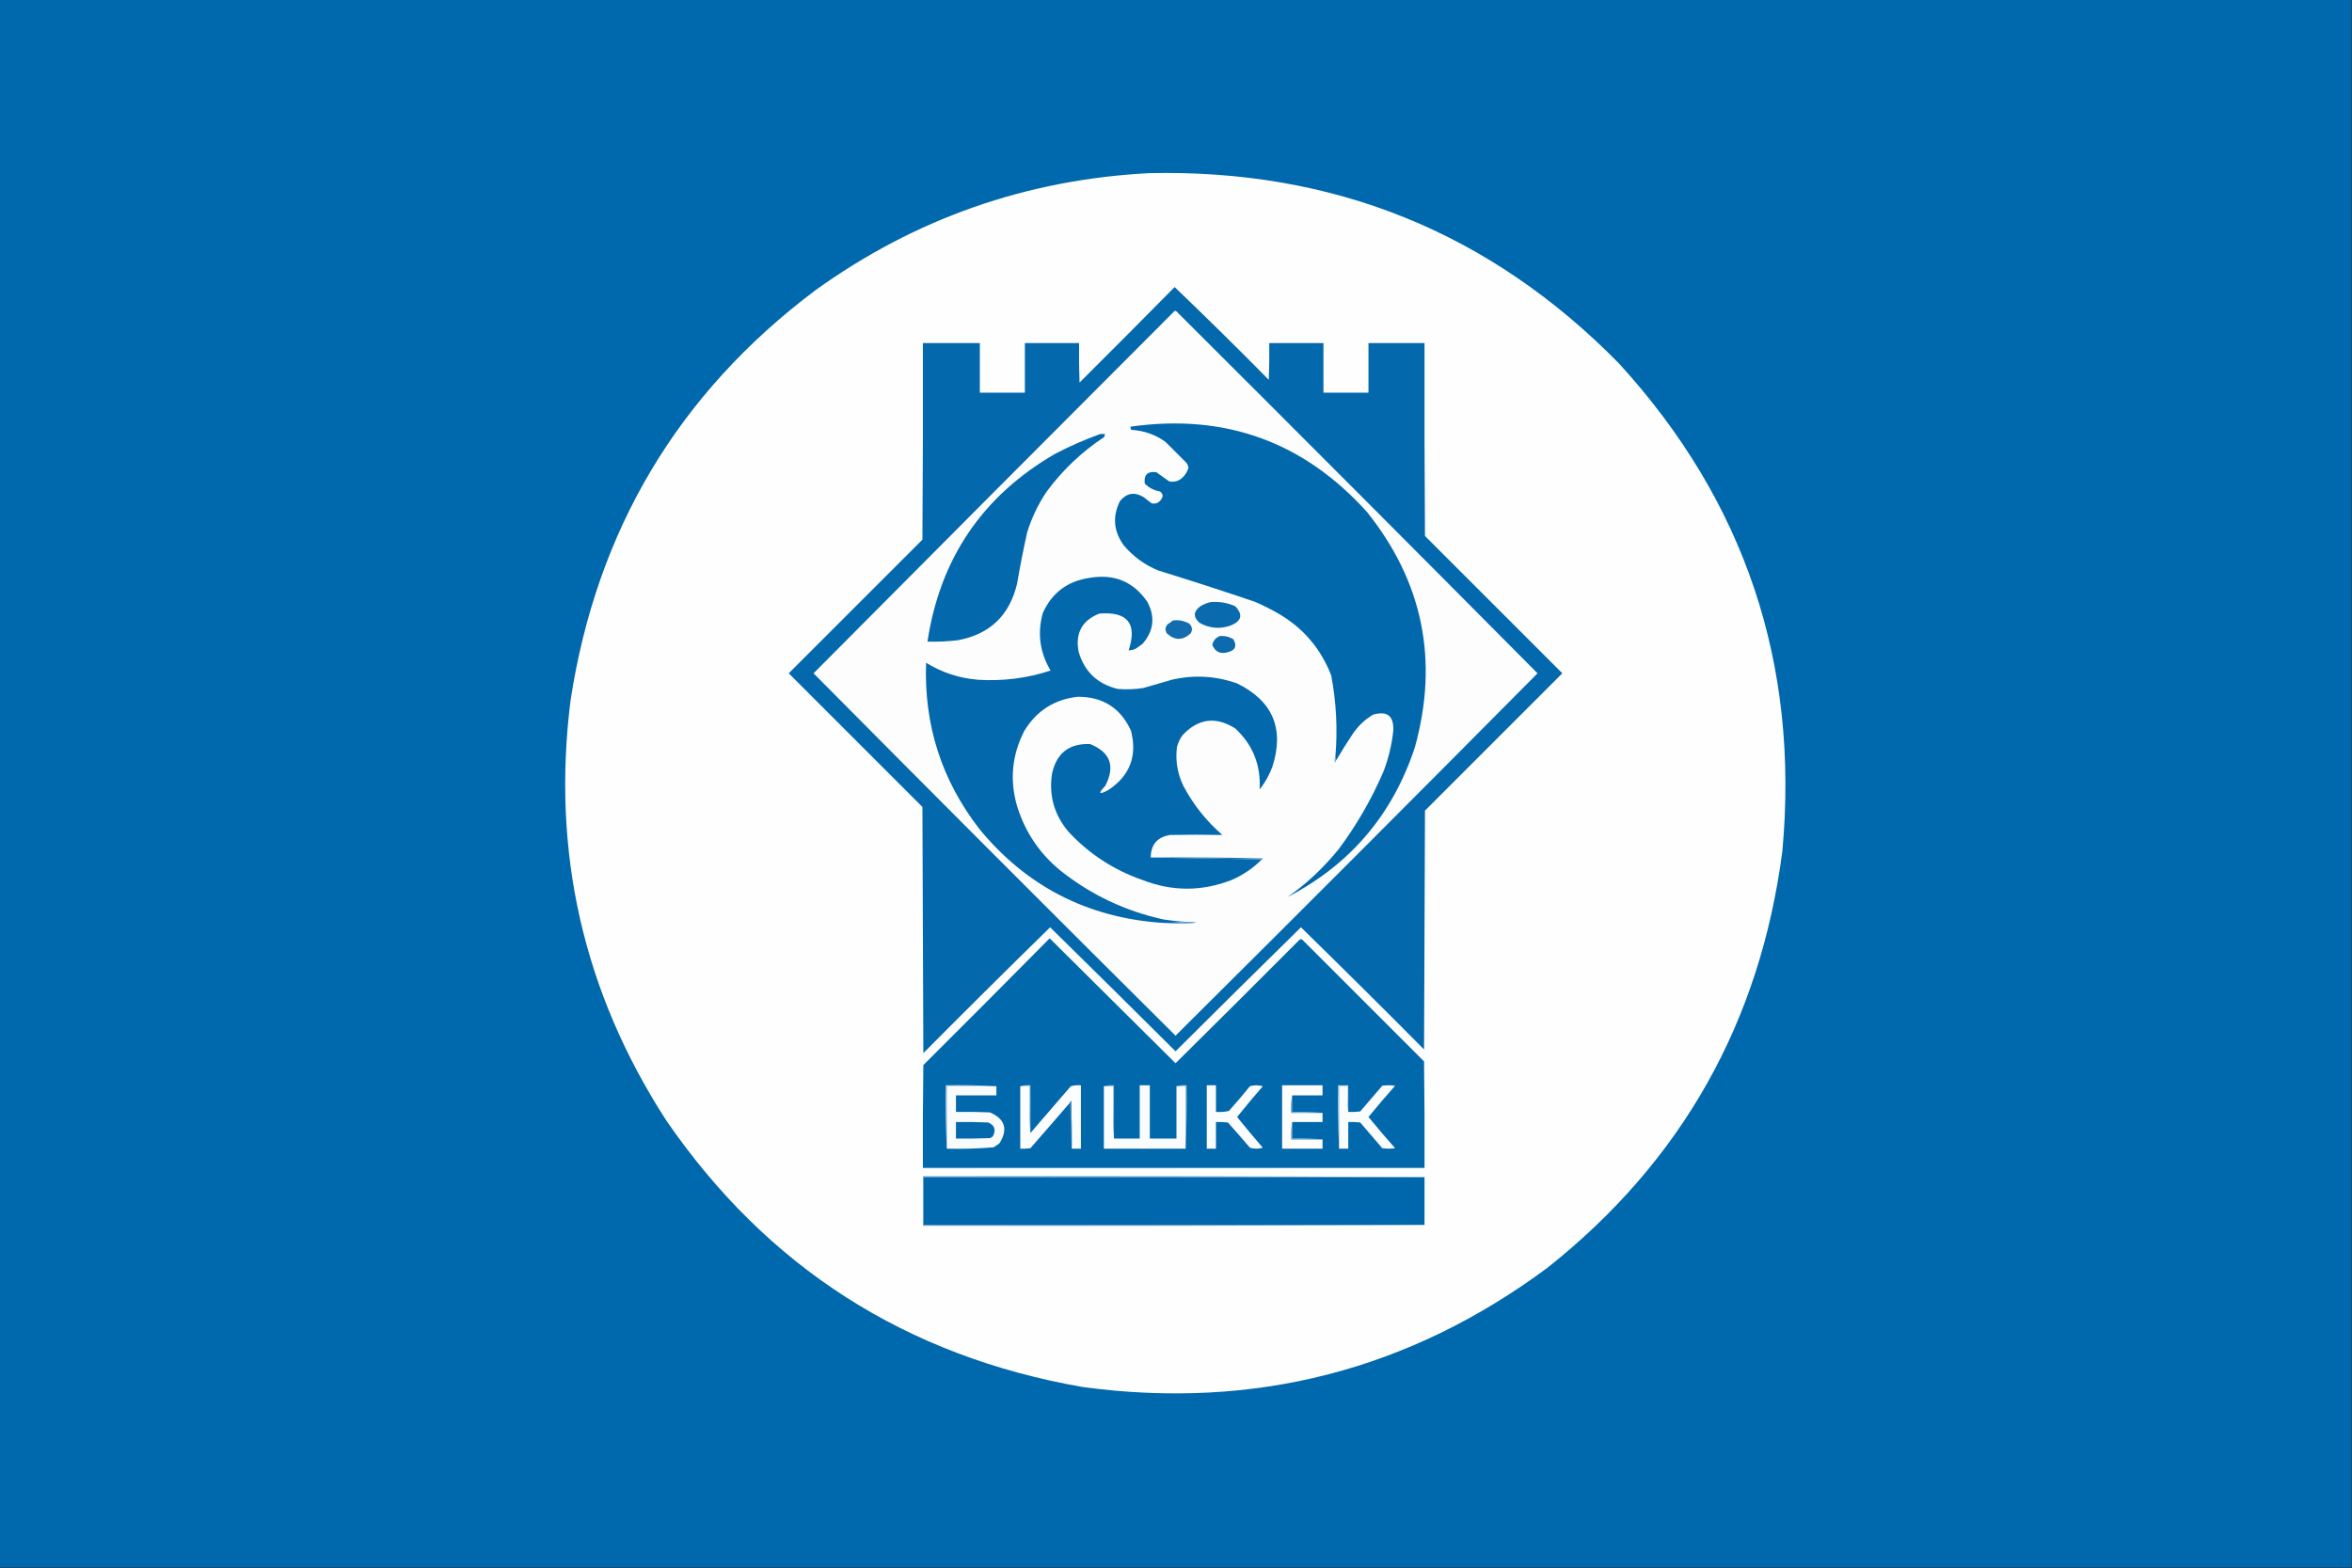 <?xml version="1.0" encoding="UTF-8"?>
<!DOCTYPE svg PUBLIC "-//W3C//DTD SVG 1.1//EN" "http://www.w3.org/Graphics/SVG/1.1/DTD/svg11.dtd">
<svg xmlns="http://www.w3.org/2000/svg" version="1.1" width="2560px" height="1707px" style="shape-rendering:geometricPrecision; text-rendering:geometricPrecision; image-rendering:optimizeQuality; fill-rule:evenodd; clip-rule:evenodd" xmlns:xlink="http://www.w3.org/1999/xlink">
<rect width="100%" height="100%" fill="#333333" stroke="none"/>
<g><path style="opacity:1" fill="#0068ac" d="M -0.5,-0.5 C 852.833,-0.5 1706.17,-0.5 2559.5,-0.5C 2559.5,568.5 2559.5,1137.5 2559.5,1706.5C 1706.17,1706.5 852.833,1706.5 -0.5,1706.5C -0.5,1137.5 -0.5,568.5 -0.5,-0.5 Z"/></g>
<g><path style="opacity:1" fill="#fefefe" d="M 1250.5,188.5 C 1451.46,183.946 1621.96,252.946 1762,395.5C 1899.29,545.696 1958.62,722.696 1940,926.5C 1915.79,1112.82 1830.63,1263.98 1684.5,1380C 1533.92,1491.81 1365.25,1535.15 1178.5,1510C 986.025,1476.42 834.858,1379.59 725,1219.5C 634.901,1080.03 600.234,927.701 621,762.5C 649.431,576.925 738.264,428.091 887.5,316C 995.856,238.045 1116.86,195.545 1250.5,188.5 Z"/></g>
<g><path style="opacity:1" fill="#0368ac" d="M 1278.5,312.5 C 1313.08,345.582 1347.25,379.248 1381,413.5C 1381.5,400.171 1381.67,386.837 1381.5,373.5C 1401.17,373.5 1420.83,373.5 1440.5,373.5C 1440.5,391.5 1440.5,409.5 1440.5,427.5C 1456.83,427.5 1473.17,427.5 1489.5,427.5C 1489.5,409.5 1489.5,391.5 1489.5,373.5C 1509.83,373.5 1530.17,373.5 1550.5,373.5C 1550.33,443.501 1550.5,513.501 1551,583.5C 1600.83,633.333 1650.67,683.167 1700.5,733C 1650.67,782.833 1600.83,832.667 1551,882.5C 1550.67,969.167 1550.33,1055.83 1550,1142.5C 1505.63,1097.79 1460.96,1053.46 1416,1009.5C 1370.36,1054.31 1324.86,1099.31 1279.5,1144.5C 1234.14,1099.31 1188.64,1054.31 1143,1009.5C 1096.71,1054.79 1050.71,1100.46 1005,1146.5C 1004.67,1057.17 1004.33,967.833 1004,878.5C 955.5,830 907,781.5 858.5,733C 907,684.5 955.5,636 1004,587.5C 1004.5,516.167 1004.67,444.834 1004.5,373.5C 1025.17,373.5 1045.83,373.5 1066.5,373.5C 1066.5,391.5 1066.5,409.5 1066.5,427.5C 1082.83,427.5 1099.17,427.5 1115.5,427.5C 1115.5,409.5 1115.5,391.5 1115.5,373.5C 1135.17,373.5 1154.83,373.5 1174.5,373.5C 1174.33,387.837 1174.5,402.171 1175,416.5C 1209.7,381.965 1244.2,347.299 1278.5,312.5 Z"/></g>
<g><path style="opacity:1" fill="#fdfdfe" d="M 1278.5,338.5 C 1279.24,338.369 1279.91,338.536 1280.5,339C 1411.87,470.04 1542.87,601.373 1673.5,733C 1542.69,864.974 1411.36,996.474 1279.5,1127.5C 1147.64,996.474 1016.31,864.974 885.5,733C 1016.33,601.338 1147.33,469.838 1278.5,338.5 Z"/></g>
<g><path style="opacity:1" fill="#0268ac" d="M 1454.5,827.5 C 1453.57,826.432 1453.23,825.099 1453.5,823.5C 1455.99,793.941 1454.49,764.607 1449,735.5C 1437.72,706.227 1418.56,683.727 1391.5,668C 1383.11,663.139 1374.45,658.806 1365.5,655C 1330.64,643.203 1295.64,631.869 1260.5,621C 1245.71,614.859 1233.21,605.693 1223,593.5C 1212.05,578.227 1210.71,562.227 1219,545.5C 1226.19,536.787 1234.69,535.287 1244.5,541C 1247.5,543.333 1250.5,545.667 1253.5,548C 1257.95,548.86 1261.45,547.36 1264,543.5C 1266.29,540.165 1265.79,537.332 1262.5,535C 1256.08,533.866 1250.58,531.032 1246,526.5C 1244.78,517.051 1248.95,512.885 1258.5,514C 1263.15,517.304 1267.81,520.637 1272.5,524C 1276.78,524.965 1280.78,524.298 1284.5,522C 1288.94,518.751 1291.94,514.585 1293.5,509.5C 1293.38,507.209 1292.54,505.209 1291,503.5C 1283.5,496 1276,488.5 1268.5,481C 1257.46,473.096 1245.12,468.763 1231.5,468C 1230.66,466.989 1230.33,465.822 1230.5,464.5C 1333.16,449.88 1419,480.88 1488,557.5C 1548.85,633.722 1566.18,719.056 1540,813.5C 1515.94,886.718 1469.77,941.051 1401.5,976.5C 1421.99,962.207 1440.49,944.873 1457,924.5C 1476.66,898.194 1492.99,869.861 1506,839.5C 1511.39,825.259 1514.89,810.592 1516.5,795.5C 1517.24,779.398 1509.9,773.565 1494.5,778C 1485.38,783.454 1477.88,790.62 1472,799.5C 1465.91,808.693 1460.07,818.027 1454.5,827.5 Z"/></g>
<g><path style="opacity:1" fill="#0368ac" d="M 1197.5,472.5 C 1199.17,472.5 1200.83,472.5 1202.5,472.5C 1202.67,473.822 1202.34,474.989 1201.5,476C 1177.17,492.095 1156.34,511.929 1139,535.5C 1129.9,549.117 1122.9,563.784 1118,579.5C 1113.9,598.071 1110.24,616.737 1107,635.5C 1098.78,670.056 1077.28,690.556 1042.5,697C 1031.54,698.285 1020.54,698.785 1009.5,698.5C 1023.19,607.898 1069.52,539.732 1148.5,494C 1164.45,485.683 1180.79,478.516 1197.5,472.5 Z"/></g>
<g><path style="opacity:1" fill="#0368ac" d="M 1252.5,933.5 C 1292.83,934.167 1333.17,934.833 1373.5,935.5C 1364.05,945.091 1353.05,952.591 1340.5,958C 1308.19,970.599 1275.86,970.599 1243.5,958C 1212.24,947.131 1185.41,929.631 1163,905.5C 1147.51,887.209 1141.51,866.209 1145,842.5C 1149.84,819.972 1163.68,809.138 1186.5,810C 1208.6,818.963 1214.1,834.13 1203,855.5C 1194.79,864.101 1195.96,865.601 1206.5,860C 1229.88,844.396 1238.04,822.896 1231,795.5C 1219.86,770.997 1200.69,758.664 1173.5,758.5C 1147.95,761.21 1128.45,773.544 1115,795.5C 1101.45,821.703 1098.78,849.036 1107,877.5C 1115.74,905.827 1131.57,929.327 1154.5,948C 1187.63,974.228 1224.96,991.894 1266.5,1001C 1274.14,1002.16 1281.8,1003 1289.5,1003.5C 1280.68,1004.49 1271.68,1004.83 1262.5,1004.5C 1182.31,998.327 1116.81,964.327 1066,902.5C 1024.83,849.319 1005.5,788.985 1008,721.5C 1025.29,732.202 1044.13,738.369 1064.5,740C 1091.55,741.719 1117.88,738.386 1143.5,730C 1131.79,710.337 1128.95,689.504 1135,667.5C 1144.94,645.257 1162.1,632.423 1186.5,629C 1213.15,624.586 1233.98,633.419 1249,655.5C 1257.54,671.893 1255.71,687.059 1243.5,701C 1241.17,702.667 1238.83,704.333 1236.5,706C 1233.91,707.314 1231.24,707.981 1228.5,708C 1237.99,678.809 1227.32,665.476 1196.5,668C 1177.68,675.458 1170.18,689.291 1174,709.5C 1180.29,731.117 1194.45,744.617 1216.5,750C 1225.87,750.776 1235.21,750.442 1244.5,749C 1254.83,746 1265.17,743 1275.5,740C 1299.56,734.453 1323.23,735.786 1346.5,744C 1385.26,763.036 1398.1,793.203 1385,834.5C 1381.61,843.61 1376.95,851.943 1371,859.5C 1372.52,833.037 1363.69,810.87 1344.5,793C 1323.2,779.648 1304.03,782.148 1287,800.5C 1284.2,804.443 1282.2,808.777 1281,813.5C 1279.23,828.187 1281.56,842.187 1288,855.5C 1298.8,875.974 1312.97,893.807 1330.5,909C 1311.51,908.617 1292.51,908.617 1273.5,909C 1259.6,911.319 1252.6,919.485 1252.5,933.5 Z"/></g>
<g><path style="opacity:1" fill="#096aad" d="M 1317.5,655.5 C 1326.92,654.647 1335.92,656.147 1344.5,660C 1353.16,669.103 1351.49,676.103 1339.5,681C 1327.68,685.109 1316.35,684.109 1305.5,678C 1298.58,671.607 1298.91,665.607 1306.5,660C 1310.05,657.879 1313.72,656.379 1317.5,655.5 Z"/></g>
<g><path style="opacity:1" fill="#126cae" d="M 1276.5,675.5 C 1283,674.617 1289,675.784 1294.5,679C 1297.72,682.112 1298.22,685.612 1296,689.5C 1287.26,697.432 1278.59,697.432 1270,689.5C 1267.85,685.913 1268.18,682.58 1271,679.5C 1273.02,678.303 1274.85,676.97 1276.5,675.5 Z"/></g>
<g><path style="opacity:1" fill="#0d6bad" d="M 1327.5,692.5 C 1332.95,691.968 1337.95,693.134 1342.5,696C 1346.6,703.285 1344.6,707.952 1336.5,710C 1328.28,712.387 1322.61,709.721 1319.5,702C 1320.57,697.437 1323.23,694.271 1327.5,692.5 Z"/></g>
<g><path style="opacity:1" fill="#77acd1" d="M 1453.5,823.5 C 1453.23,825.099 1453.57,826.432 1454.5,827.5C 1454.01,828.473 1453.51,829.473 1453,830.5C 1452.2,827.961 1452.37,825.628 1453.5,823.5 Z"/></g>
<g><path style="opacity:1" fill="#227cb7" d="M 1252.5,933.5 C 1293.17,933.167 1333.84,933.5 1374.5,934.5C 1374.38,935.107 1374.04,935.44 1373.5,935.5C 1333.17,934.833 1292.83,934.167 1252.5,933.5 Z"/></g>
<g><path style="opacity:1" fill="#5b9ac8" d="M 1289.5,1003.5 C 1293.85,1003.33 1298.18,1003.5 1302.5,1004C 1301.17,1004.33 1299.83,1004.67 1298.5,1005C 1286.33,1005.83 1274.33,1005.66 1262.5,1004.5C 1271.68,1004.83 1280.68,1004.49 1289.5,1003.5 Z"/></g>
<g><path style="opacity:1" fill="#0268ac" d="M 1142.5,1021.5 C 1188.15,1066.81 1233.81,1112.15 1279.5,1157.5C 1324.65,1112.85 1369.65,1068.01 1414.5,1023C 1415.5,1022.33 1416.5,1022.33 1417.5,1023C 1461.67,1067.17 1505.83,1111.33 1550,1155.5C 1550.5,1194.17 1550.67,1232.83 1550.5,1271.5C 1368.5,1271.5 1186.5,1271.5 1004.5,1271.5C 1004.33,1234.17 1004.5,1196.83 1005,1159.5C 1051.03,1113.63 1096.87,1067.63 1142.5,1021.5 Z"/></g>
<g><path style="opacity:1" fill="#d6e7f1" d="M 1084.5,1182.5 C 1066.5,1182.5 1048.5,1182.5 1030.5,1182.5C 1030.5,1205.17 1030.5,1227.83 1030.5,1250.5C 1029.5,1227.67 1029.17,1204.67 1029.5,1181.5C 1048.01,1181.17 1066.34,1181.5 1084.5,1182.5 Z"/></g>
<g><path style="opacity:1" fill="#f9fbfd" d="M 1084.5,1182.5 C 1084.5,1185.83 1084.5,1189.17 1084.5,1192.5C 1069.83,1192.5 1055.17,1192.5 1040.5,1192.5C 1040.5,1198.5 1040.5,1204.5 1040.5,1210.5C 1052.84,1210.33 1065.17,1210.5 1077.5,1211C 1093.88,1218.14 1097.38,1229.3 1088,1244.5C 1085.92,1246.12 1083.75,1247.62 1081.5,1249C 1064.56,1250.44 1047.56,1250.94 1030.5,1250.5C 1030.5,1227.83 1030.5,1205.17 1030.5,1182.5C 1048.5,1182.5 1066.5,1182.5 1084.5,1182.5 Z"/></g>
<g><path style="opacity:1" fill="#fcfdfe" d="M 1166.5,1250.5 C 1166.67,1233.16 1166.5,1215.83 1166,1198.5C 1165.28,1199.04 1164.78,1199.71 1164.5,1200.5C 1150.3,1217.02 1135.97,1233.52 1121.5,1250C 1117.85,1250.5 1114.18,1250.67 1110.5,1250.5C 1110.5,1227.83 1110.5,1205.17 1110.5,1182.5C 1113.83,1182.5 1117.17,1182.5 1120.5,1182.5C 1120.17,1199.67 1120.5,1216.67 1121.5,1233.5C 1136.11,1216.54 1150.78,1199.54 1165.5,1182.5C 1169.11,1181.51 1172.77,1181.18 1176.5,1181.5C 1176.5,1204.5 1176.5,1227.5 1176.5,1250.5C 1173.17,1250.5 1169.83,1250.5 1166.5,1250.5 Z"/></g>
<g><path style="opacity:1" fill="#c8deec" d="M 1110.5,1182.5 C 1113.96,1181.52 1117.63,1181.19 1121.5,1181.5C 1121.5,1198.83 1121.5,1216.17 1121.5,1233.5C 1120.5,1216.67 1120.17,1199.67 1120.5,1182.5C 1117.17,1182.5 1113.83,1182.5 1110.5,1182.5 Z"/></g>
<g><path style="opacity:1" fill="#fafcfd" d="M 1280.5,1182.5 C 1283.83,1182.5 1287.17,1182.5 1290.5,1182.5C 1290.5,1205.17 1290.5,1227.83 1290.5,1250.5C 1260.83,1250.5 1231.17,1250.5 1201.5,1250.5C 1201.5,1227.83 1201.5,1205.17 1201.5,1182.5C 1204.83,1182.5 1208.17,1182.5 1211.5,1182.5C 1211.17,1201.67 1211.5,1220.67 1212.5,1239.5C 1221.83,1239.5 1231.17,1239.5 1240.5,1239.5C 1240.5,1220.17 1240.5,1200.83 1240.5,1181.5C 1244.17,1181.5 1247.83,1181.5 1251.5,1181.5C 1251.5,1200.83 1251.5,1220.17 1251.5,1239.5C 1261.17,1239.5 1270.83,1239.5 1280.5,1239.5C 1280.5,1220.5 1280.5,1201.5 1280.5,1182.5 Z"/></g>
<g><path style="opacity:1" fill="#a1c7e0" d="M 1201.5,1182.5 C 1204.96,1181.52 1208.63,1181.19 1212.5,1181.5C 1212.5,1200.83 1212.5,1220.17 1212.5,1239.5C 1211.5,1220.67 1211.17,1201.67 1211.5,1182.5C 1208.17,1182.5 1204.83,1182.5 1201.5,1182.5 Z"/></g>
<g><path style="opacity:1" fill="#b6d4e7" d="M 1280.5,1182.5 C 1283.96,1181.52 1287.63,1181.19 1291.5,1181.5C 1291.83,1204.67 1291.5,1227.67 1290.5,1250.5C 1290.5,1227.83 1290.5,1205.17 1290.5,1182.5C 1287.17,1182.5 1283.83,1182.5 1280.5,1182.5 Z"/></g>
<g><path style="opacity:1" fill="#fbfcfd" d="M 1313.5,1181.5 C 1316.83,1181.5 1320.17,1181.5 1323.5,1181.5C 1323.5,1191.17 1323.5,1200.83 1323.5,1210.5C 1328.21,1210.83 1332.88,1210.49 1337.5,1209.5C 1345.4,1200.69 1353.07,1191.69 1360.5,1182.5C 1365.17,1181.17 1369.83,1181.17 1374.5,1182.5C 1364.96,1193.53 1355.63,1204.7 1346.5,1216C 1355.63,1227.3 1364.96,1238.47 1374.5,1249.5C 1369.83,1250.83 1365.17,1250.83 1360.5,1249.5C 1352.62,1240.24 1344.62,1231.07 1336.5,1222C 1332.18,1221.5 1327.85,1221.33 1323.5,1221.5C 1323.5,1231.17 1323.5,1240.83 1323.5,1250.5C 1320.17,1250.5 1316.83,1250.5 1313.5,1250.5C 1313.5,1227.5 1313.5,1204.5 1313.5,1181.5 Z"/></g>
<g><path style="opacity:1" fill="#fdfdfe" d="M 1406.5,1192.5 C 1405.51,1198.64 1405.18,1204.98 1405.5,1211.5C 1416.83,1211.5 1428.17,1211.5 1439.5,1211.5C 1439.5,1214.83 1439.5,1218.17 1439.5,1221.5C 1428.5,1221.5 1417.5,1221.5 1406.5,1221.5C 1405.51,1227.64 1405.18,1233.98 1405.5,1240.5C 1416.83,1240.5 1428.17,1240.5 1439.5,1240.5C 1439.5,1243.83 1439.5,1247.17 1439.5,1250.5C 1424.83,1250.5 1410.17,1250.5 1395.5,1250.5C 1395.5,1227.5 1395.5,1204.5 1395.5,1181.5C 1410.17,1181.5 1424.83,1181.5 1439.5,1181.5C 1439.5,1185.17 1439.5,1188.83 1439.5,1192.5C 1428.5,1192.5 1417.5,1192.5 1406.5,1192.5 Z"/></g>
<g><path style="opacity:1" fill="#cfe2ef" d="M 1467.5,1210.5 C 1466.51,1201.35 1466.17,1192.01 1466.5,1182.5C 1463.5,1182.5 1460.5,1182.5 1457.5,1182.5C 1457.5,1205.17 1457.5,1227.83 1457.5,1250.5C 1456.5,1227.67 1456.17,1204.67 1456.5,1181.5C 1460.17,1181.5 1463.83,1181.5 1467.5,1181.5C 1467.5,1191.17 1467.5,1200.83 1467.5,1210.5 Z"/></g>
<g><path style="opacity:1" fill="#fafcfd" d="M 1457.5,1250.5 C 1457.5,1227.83 1457.5,1205.17 1457.5,1182.5C 1460.5,1182.5 1463.5,1182.5 1466.5,1182.5C 1466.17,1192.01 1466.51,1201.35 1467.5,1210.5C 1471.85,1210.67 1476.18,1210.5 1480.5,1210C 1488.5,1200.67 1496.5,1191.33 1504.5,1182C 1509.17,1181.33 1513.83,1181.33 1518.5,1182C 1508.6,1193.15 1498.93,1204.48 1489.5,1216C 1498.93,1227.52 1508.6,1238.85 1518.5,1250C 1513.83,1250.67 1509.17,1250.67 1504.5,1250C 1496.5,1240.67 1488.5,1231.33 1480.5,1222C 1476.18,1221.5 1471.85,1221.33 1467.5,1221.5C 1467.5,1231.17 1467.5,1240.83 1467.5,1250.5C 1464.17,1250.5 1460.83,1250.5 1457.5,1250.5 Z"/></g>
<g><path style="opacity:1" fill="#4a93c3" d="M 1166.5,1250.5 C 1165.83,1233.83 1165.17,1217.17 1164.5,1200.5C 1164.78,1199.71 1165.28,1199.04 1166,1198.5C 1166.5,1215.83 1166.67,1233.16 1166.5,1250.5 Z"/></g>
<g><path style="opacity:1" fill="#82b5d6" d="M 1406.5,1192.5 C 1406.5,1198.5 1406.5,1204.5 1406.5,1210.5C 1417.68,1210.17 1428.68,1210.51 1439.5,1211.5C 1428.17,1211.5 1416.83,1211.5 1405.5,1211.5C 1405.18,1204.98 1405.51,1198.64 1406.5,1192.5 Z"/></g>
<g><path style="opacity:1" fill="#0368ac" d="M 1040.5,1221.5 C 1052.17,1221.33 1063.84,1221.5 1075.5,1222C 1082.39,1224.81 1084.23,1229.64 1081,1236.5C 1080.1,1237.7 1078.93,1238.53 1077.5,1239C 1065.17,1239.5 1052.84,1239.67 1040.5,1239.5C 1040.5,1233.5 1040.5,1227.5 1040.5,1221.5 Z"/></g>
<g><path style="opacity:1" fill="#a9cbe2" d="M 1406.5,1221.5 C 1406.5,1227.5 1406.5,1233.5 1406.5,1239.5C 1417.68,1239.17 1428.68,1239.51 1439.5,1240.5C 1428.17,1240.5 1416.83,1240.5 1405.5,1240.5C 1405.18,1233.98 1405.51,1227.64 1406.5,1221.5 Z"/></g>
<g><path style="opacity:1" fill="#62a1cb" d="M 1550.5,1281.5 C 1368.83,1281.5 1187.17,1281.5 1005.5,1281.5C 1005.5,1298.83 1005.5,1316.17 1005.5,1333.5C 1187.17,1333.5 1368.83,1333.5 1550.5,1333.5C 1368.67,1334.5 1186.67,1334.83 1004.5,1334.5C 1004.5,1316.5 1004.5,1298.5 1004.5,1280.5C 1186.67,1280.17 1368.67,1280.5 1550.5,1281.5 Z"/></g>
<g><path style="opacity:1" fill="#0067ac" d="M 1550.5,1281.5 C 1550.5,1298.83 1550.5,1316.17 1550.5,1333.5C 1368.83,1333.5 1187.17,1333.5 1005.5,1333.5C 1005.5,1316.17 1005.5,1298.83 1005.5,1281.5C 1187.17,1281.5 1368.83,1281.5 1550.5,1281.5 Z"/></g>
</svg>
